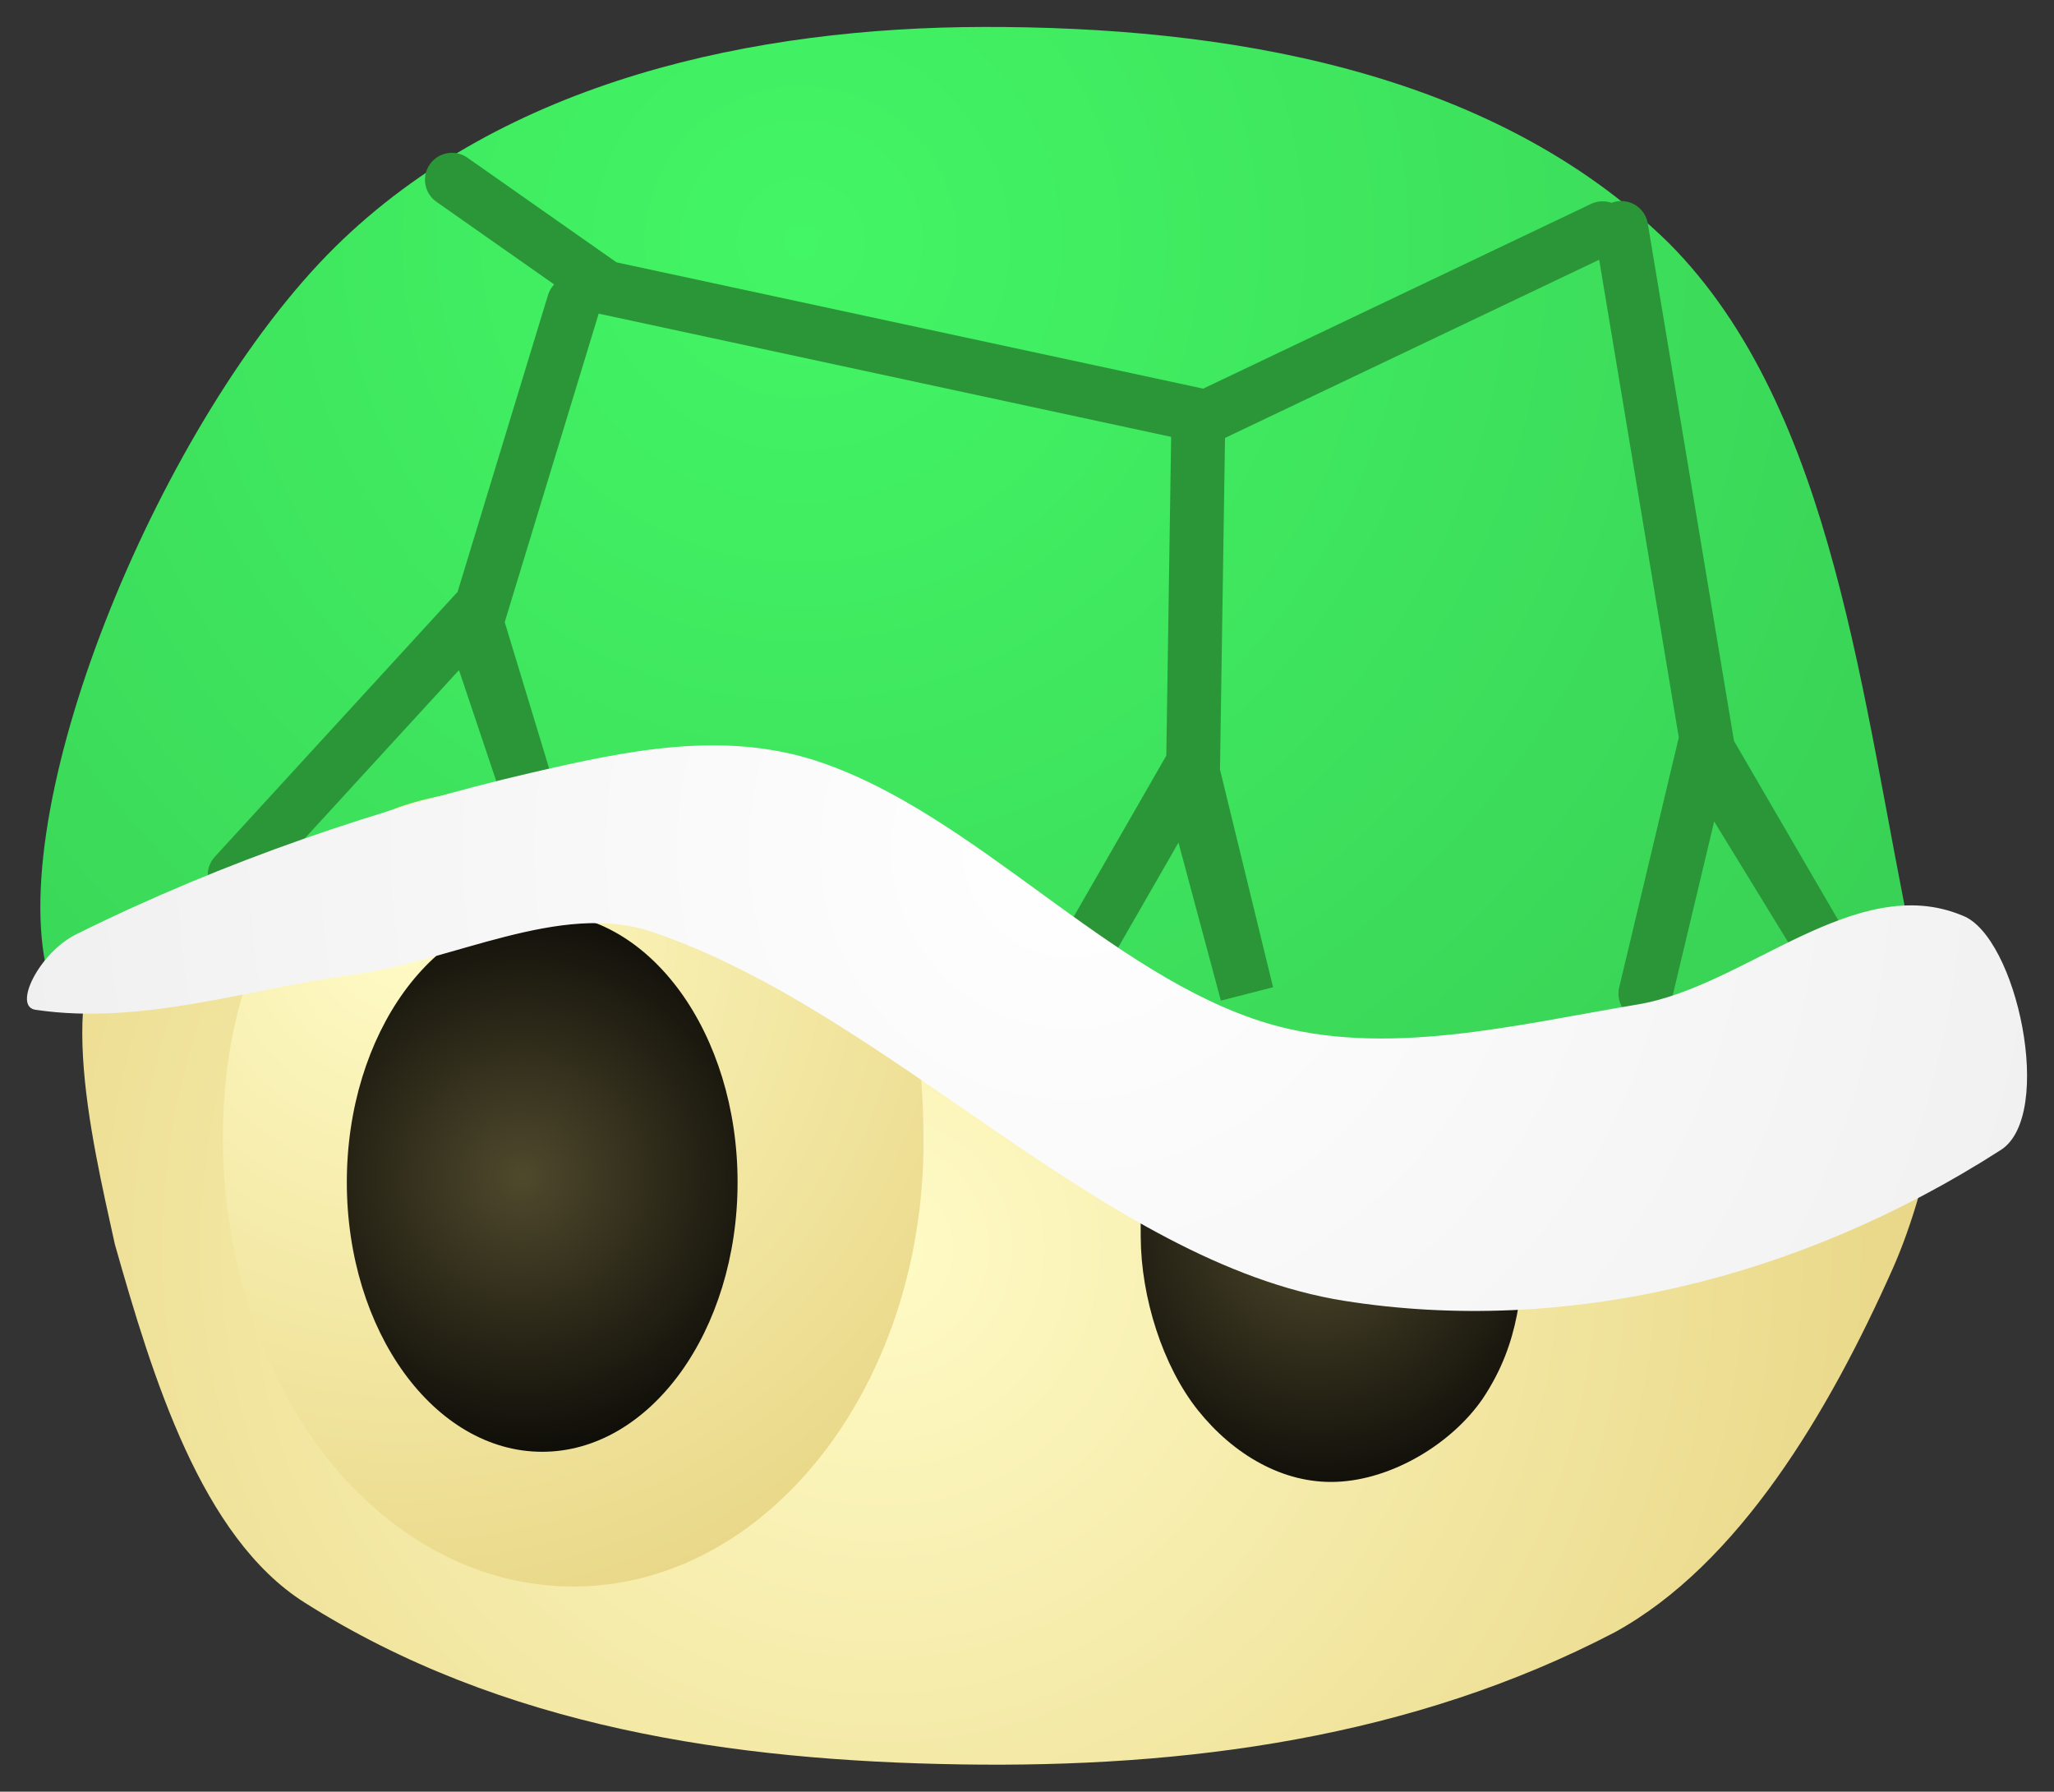 <svg xmlns="http://www.w3.org/2000/svg" xmlns:xlink="http://www.w3.org/1999/xlink" version="1.1" width="38.11" height="33.241" viewBox="-0.035 0.415 38.11 33.241">
  <rect x="-0.035" y="0.415" width="38.11" height="33.241" fill="#333333" stroke="none"/>
  <defs>
    <radialGradient id="grad_1" cx="0.43" cy="0.426" r="0.747">
      <stop offset="0" stop-color="#FFFBC6" stop-opacity="1"/>
      <stop offset="1" stop-color="#E6D380" stop-opacity="1"/>
    </radialGradient>
    <radialGradient id="grad_2" cx="0.448" cy="0.49" r="0.717">
      <stop offset="0" stop-color="#4F492C" stop-opacity="1"/>
      <stop offset="1" stop-color="#000000" stop-opacity="1"/>
    </radialGradient>
    <radialGradient id="grad_3" cx="0.406" cy="0.196" r="1.045">
      <stop offset="0" stop-color="#43F665" stop-opacity="1"/>
      <stop offset="1" stop-color="#36C651" stop-opacity="1"/>
    </radialGradient>
    <radialGradient id="grad_4" cx="0.254" cy="0.197" r="1.044">
      <stop offset="0" stop-color="#FFFBC6" stop-opacity="1"/>
      <stop offset="1" stop-color="#E6D380" stop-opacity="1"/>
    </radialGradient>
    <radialGradient id="grad_5" cx="0.448" cy="0.49" r="0.717">
      <stop offset="0" stop-color="#4F492C" stop-opacity="1"/>
      <stop offset="1" stop-color="#000000" stop-opacity="1"/>
    </radialGradient>
    <radialGradient id="grad_6" cx="0.521" cy="0.184" r="1.06">
      <stop offset="0" stop-color="#FFFFFF" stop-opacity="1"/>
      <stop offset="1" stop-color="#E5E5E5" stop-opacity="1"/>
    </radialGradient>
  <radialGradient id="grad_1-.8257243037223816,0,0,1,-180.1,-161.6" cx="16.293" cy="23.575" r="21.741" gradientUnits="userSpaceOnUse">
      <stop offset="0" stop-color="#FFFBC6" stop-opacity="1"/>
      <stop offset="1" stop-color="#E6D380" stop-opacity="1"/>
    </radialGradient><radialGradient id="grad_2-.9992231130599976,-4.274552430063317e-17,-2.8778278563932325e-17,0.9077160954475403,-197.6,-146.6" cx="24.409" cy="23.179" r="6.088" gradientUnits="userSpaceOnUse">
      <stop offset="0" stop-color="#4F492C" stop-opacity="1"/>
      <stop offset="1" stop-color="#000000" stop-opacity="1"/>
    </radialGradient><radialGradient id="grad_3-.8559701442718506,0,0,0.9666550755500793,-186.7,-155.2" cx="14.83" cy="4.905" r="30.906" gradientUnits="userSpaceOnUse">
      <stop offset="0" stop-color="#43F665" stop-opacity="1"/>
      <stop offset="1" stop-color="#36C651" stop-opacity="1"/>
    </radialGradient><radialGradient id="grad_4-,0,0,1,-212.7,-165.15" cx="7.399" cy="17.837" r="14.631" gradientUnits="userSpaceOnUse">
      <stop offset="0" stop-color="#FFFBC6" stop-opacity="1"/>
      <stop offset="1" stop-color="#E6D380" stop-opacity="1"/>
    </radialGradient><radialGradient id="grad_5-,0,0,1,-212.5,-164.9" cx="9.649" cy="22.25" r="6.265" gradientUnits="userSpaceOnUse">
      <stop offset="0" stop-color="#4F492C" stop-opacity="1"/>
      <stop offset="1" stop-color="#000000" stop-opacity="1"/>
    </radialGradient><radialGradient id="grad_6-.7163537740707397,0,0,1,-149.45,-160.6" cx="19.818" cy="16.179" r="34.469" gradientUnits="userSpaceOnUse">
      <stop offset="0" stop-color="#FFFFFF" stop-opacity="1"/>
      <stop offset="1" stop-color="#E5E5E5" stop-opacity="1"/>
    </radialGradient></defs>
  <!-- Exported by Scratch - http://scratch.mit.edu/ -->
  <path id="ID0.15607240749523044" fill="url(#grad_1-.8257243037223816,0,0,1,-180.1,-161.6)" stroke="none" stroke-linecap="round" d="M 12.376 17.1 C 15.608 17.013 18.867 16.699 22.079 16.7 C 26.49 17.216 31.193 16.466 35.208 18.65 C 36.5 19.355 35.774 22.393 35.084 23.95 C 33.898 26.612 32.231 29.435 29.923 30.7 C 26.168 32.659 21.97 33.217 17.785 33.15 C 13.567 33.083 9.278 32.467 5.614 30.146 C 3.702 28.935 2.8 25.982 2.096 23.5 C 1.662 21.525 0.872 18.278 2.344 17.35 C 5.313 15.484 9.135 17.189 12.376 17.1 Z " stroke-width="0.917"/>
  <path id="ID0.21181316301226616" fill="url(#grad_2-.9992231130599976,-4.274552430063317e-17,-2.8778278563932325e-17,0.9077160954475403,-197.6,-146.6)" stroke="none" d="M 24.752 18.831 C 25.949 19.079 27.354 19.371 28.075 20.284 C 28.714 21.089 28.355 22.258 28.274 23.279 C 28.189 24.327 28.186 25.3 27.475 26.365 C 26.91 27.188 25.806 27.87 24.752 27.908 C 23.769 27.944 22.848 27.4 22.191 26.579 C 21.536 25.756 21.136 24.485 21.13 23.37 C 21.122 21.901 21.151 20.245 22.079 19.058 C 22.619 18.405 23.903 18.656 24.752 18.831 Z " stroke-width="0.955"/>
  <path id="ID0.26931737549602985" fill="url(#grad_3-.8559701442718506,0,0,0.9666550755500793,-186.7,-155.2)" stroke="none" stroke-linecap="round" d="M 18.219 0.915 C 22.603 0.908 27.605 1.67 30.93 4.926 C 34.017 8.03 34.505 13.46 35.467 18.025 C 35.708 19.163 34.886 19.582 33.926 19.813 C 30.091 20.736 26.134 21.751 22.2 21.07 C 17.479 20.252 13.498 16.081 8.761 15.415 C 6.029 15.033 1.348 20.423 0.843 18.46 C 0.056 15.216 2.984 8.159 6.178 5.002 C 9.327 1.892 14.004 0.922 18.219 0.915 Z " stroke-width="0.913"/>
  <path id="ID0.9385899971239269" fill="none" stroke="#2B9638" stroke-width="1" stroke-linecap="round" d="M 19.7 18.75 L 22 14.75 L 23.1 18.85 L 22.1 14.75 L 22.2 8.15 "/>
  <path id="ID0.7226808085106313" fill="url(#grad_4-,0,0,1,-212.7,-165.15)" stroke="none" d="M 10.25 15 C 11.917 14.918 14.009 14.575 15.195 15.768 C 16.635 17.214 17.1 19.324 17.1 21.6 C 17.1 23.876 16.372 25.939 15.195 27.432 C 14.018 28.926 12.393 29.85 10.6 29.85 C 8.807 29.85 7.182 28.926 6.005 27.432 C 4.828 25.939 4.111 23.741 4.1 21.6 C 4.09 19.563 4.635 17.631 5.9 16.35 C 6.939 15.146 8.77 15.023 10.25 15 Z " stroke-width="1"/>
  <path id="ID0.9385899971239269" fill="none" stroke="#2B9638" stroke-width="1" stroke-linecap="round" d="M 4.319 16.649 L 8.685 11.885 L 9.723 14.975 L 8.807 11.957 L 10.611 6.035 "/>
  <path id="ID0.21181316301226616" fill="url(#grad_5-,0,0,1,-212.5,-164.9)" stroke="none" d="M 10.025 17.35 C 11.025 17.35 11.931 17.91 12.588 18.815 C 13.244 19.721 13.65 20.971 13.65 22.35 C 13.65 23.729 13.244 24.979 12.588 25.885 C 11.931 26.79 11.025 27.35 10.025 27.35 C 9.025 27.35 8.119 26.79 7.462 25.885 C 6.806 24.979 6.4 23.729 6.4 22.35 C 6.4 20.971 6.806 19.721 7.462 18.815 C 8.119 17.91 9.025 17.35 10.025 17.35 Z " stroke-width="1"/>
  <path id="ID0.9385899971239269" fill="none" stroke="#2B9638" stroke-width="1" stroke-linecap="round" d="M 30.494 18.851 L 31.564 14.363 L 33.782 17.983 L 31.66 14.335 L 30.045 4.645 "/>
  <path id="ID0.5838042767718434" fill="url(#grad_6-.7163537740707397,0,0,1,-149.45,-160.6)" stroke="none" stroke-linecap="round" d="M 6.5 18.5 C 4.634 18.748 2.613 19.446 0.626 19.15 C 0.194 19.092 0.695 18.09 1.378 17.75 C 4.112 16.391 7.063 15.391 9.831 14.75 C 11.585 14.344 13.399 13.953 15.168 14.55 C 18.083 15.534 20.543 18.515 23.478 19.4 C 25.651 20.048 28.078 19.43 30.355 19.05 C 32.347 18.718 34.394 16.575 36.372 17.4 C 37.386 17.775 38.094 21.106 37.089 21.75 C 33.356 24.15 28.994 25.196 24.91 24.55 C 20.436 23.841 16.506 19.204 12.052 17.7 C 10.361 17.132 8.351 18.254 6.5 18.5 Z " stroke-width="0.87"/>
  <path id="ID0.8476383532397449" fill="none" stroke="#2B9638" stroke-width="1" stroke-linecap="round" d="M 8.35 3.75 L 11.2 5.75 L 22.35 8.15 L 29.7 4.65 "/>
</svg>